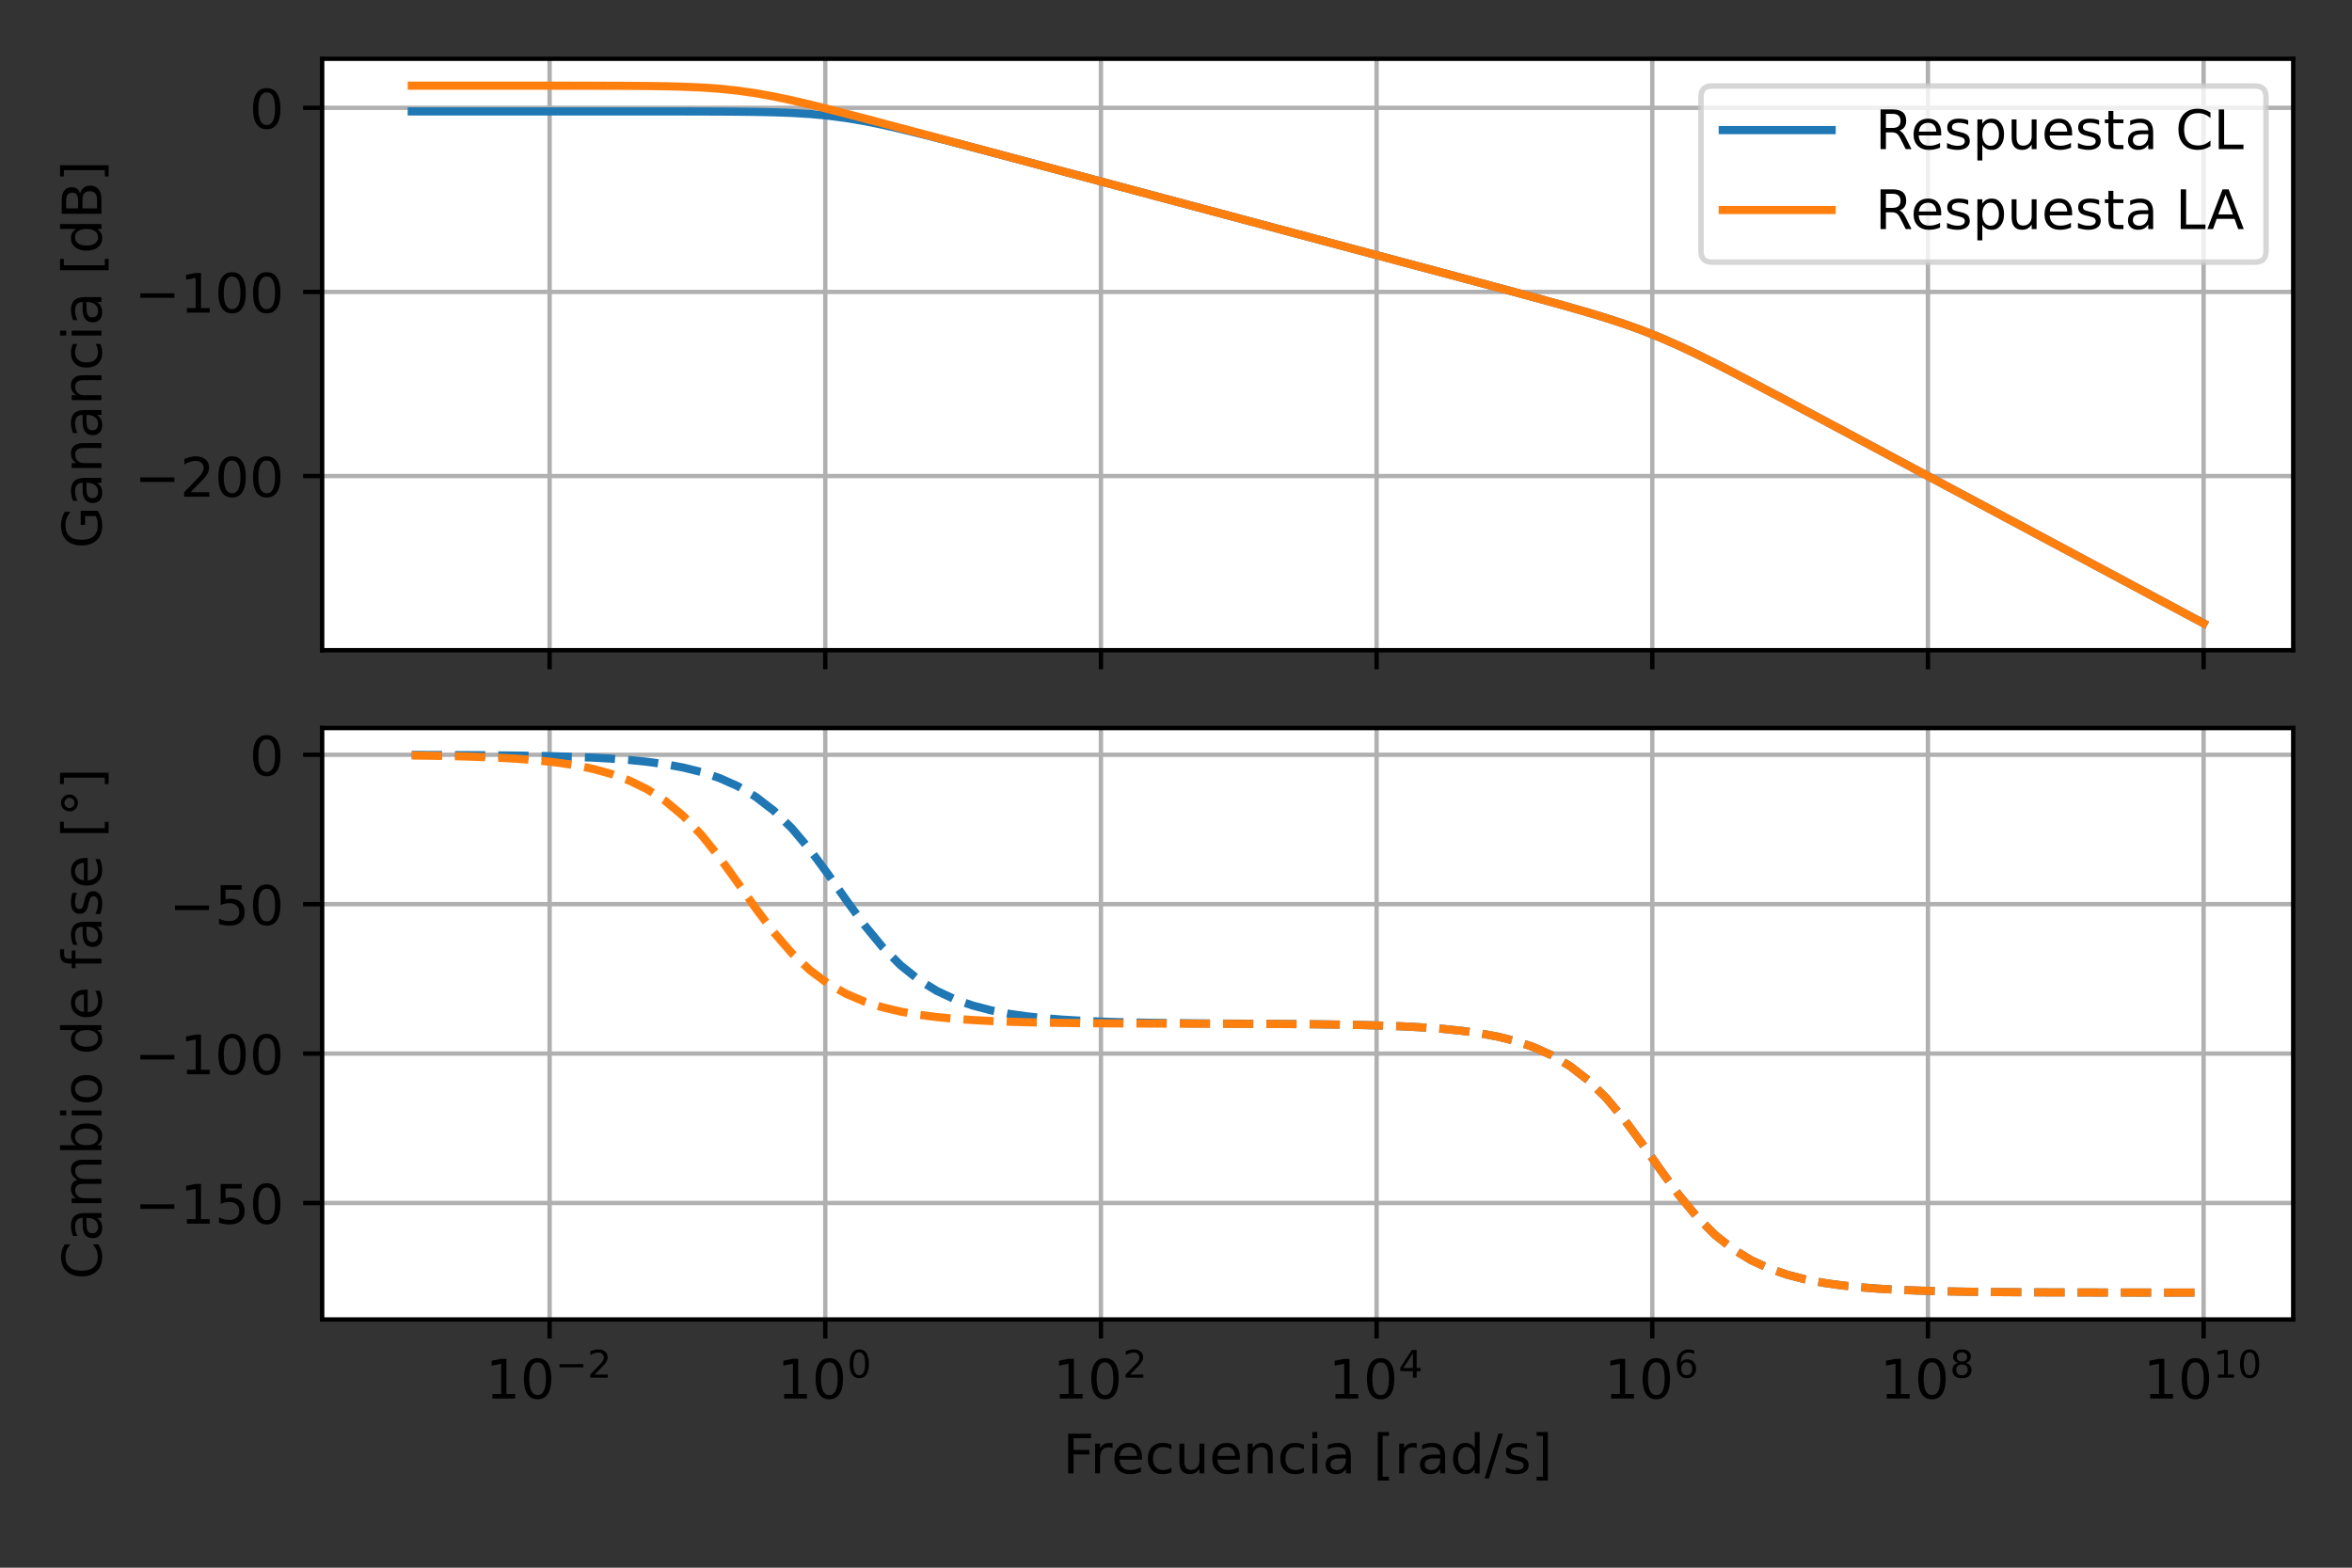 <?xml version="1.0" encoding="utf-8" standalone="no"?>
<!DOCTYPE svg PUBLIC "-//W3C//DTD SVG 1.1//EN"
  "http://www.w3.org/Graphics/SVG/1.1/DTD/svg11.dtd">
<!-- Created with matplotlib (https://matplotlib.org/) -->
<svg height="288pt" version="1.1" viewBox="0 0 432 288" width="432pt" xmlns="http://www.w3.org/2000/svg" xmlns:xlink="http://www.w3.org/1999/xlink">
 <rect x="0" y="0" width="432" height="288" fill="#333333" stroke="none"/>
 <defs>
  <style type="text/css">*{stroke-linecap:butt;stroke-linejoin:round;}</style>
 </defs>
 <g id="figure_1">
  <g id="patch_1">
   <path d="M 0 288 
L 432 288 
L 432 0 
L 0 0 
z
" style="fill:none;"/>
  </g>
  <g id="axes_1">
   <g id="patch_2">
    <path d="M 59.175 119.45 
L 421.2 119.45 
L 421.2 10.8 
L 59.175 10.8 
z
" style="fill:#ffffff;"/>
   </g>
   <g id="matplotlib.axis_1">
    <g id="xtick_1">
     <g id="line2d_1">
      <path clip-path="url(#pd50d0e140b)" d="M 100.947 119.45 
L 100.947 10.8 
" style="fill:none;stroke:#b0b0b0;stroke-linecap:square;stroke-width:0.8;"/>
     </g>
     <g id="line2d_2">
      <defs>
       <path d="M 0 0 
L 0 3.5 
" id="m0ab492d898" style="stroke:#000000;stroke-width:0.8;"/>
      </defs>
      <g>
       <use style="stroke:#000000;stroke-width:0.8;" x="100.947" xlink:href="#m0ab492d898" y="119.45"/>
      </g>
     </g>
    </g>
    <g id="xtick_2">
     <g id="line2d_3">
      <path clip-path="url(#pd50d0e140b)" d="M 151.58 119.45 
L 151.58 10.8 
" style="fill:none;stroke:#b0b0b0;stroke-linecap:square;stroke-width:0.8;"/>
     </g>
     <g id="line2d_4">
      <g>
       <use style="stroke:#000000;stroke-width:0.8;" x="151.58" xlink:href="#m0ab492d898" y="119.45"/>
      </g>
     </g>
    </g>
    <g id="xtick_3">
     <g id="line2d_5">
      <path clip-path="url(#pd50d0e140b)" d="M 202.213 119.45 
L 202.213 10.8 
" style="fill:none;stroke:#b0b0b0;stroke-linecap:square;stroke-width:0.8;"/>
     </g>
     <g id="line2d_6">
      <g>
       <use style="stroke:#000000;stroke-width:0.8;" x="202.213" xlink:href="#m0ab492d898" y="119.45"/>
      </g>
     </g>
    </g>
    <g id="xtick_4">
     <g id="line2d_7">
      <path clip-path="url(#pd50d0e140b)" d="M 252.846 119.45 
L 252.846 10.8 
" style="fill:none;stroke:#b0b0b0;stroke-linecap:square;stroke-width:0.8;"/>
     </g>
     <g id="line2d_8">
      <g>
       <use style="stroke:#000000;stroke-width:0.8;" x="252.846" xlink:href="#m0ab492d898" y="119.45"/>
      </g>
     </g>
    </g>
    <g id="xtick_5">
     <g id="line2d_9">
      <path clip-path="url(#pd50d0e140b)" d="M 303.479 119.45 
L 303.479 10.8 
" style="fill:none;stroke:#b0b0b0;stroke-linecap:square;stroke-width:0.8;"/>
     </g>
     <g id="line2d_10">
      <g>
       <use style="stroke:#000000;stroke-width:0.8;" x="303.479" xlink:href="#m0ab492d898" y="119.45"/>
      </g>
     </g>
    </g>
    <g id="xtick_6">
     <g id="line2d_11">
      <path clip-path="url(#pd50d0e140b)" d="M 354.111 119.45 
L 354.111 10.8 
" style="fill:none;stroke:#b0b0b0;stroke-linecap:square;stroke-width:0.8;"/>
     </g>
     <g id="line2d_12">
      <g>
       <use style="stroke:#000000;stroke-width:0.8;" x="354.111" xlink:href="#m0ab492d898" y="119.45"/>
      </g>
     </g>
    </g>
    <g id="xtick_7">
     <g id="line2d_13">
      <path clip-path="url(#pd50d0e140b)" d="M 404.744 119.45 
L 404.744 10.8 
" style="fill:none;stroke:#b0b0b0;stroke-linecap:square;stroke-width:0.8;"/>
     </g>
     <g id="line2d_14">
      <g>
       <use style="stroke:#000000;stroke-width:0.8;" x="404.744" xlink:href="#m0ab492d898" y="119.45"/>
      </g>
     </g>
    </g>
   </g>
   <g id="matplotlib.axis_2">
    <g id="ytick_1">
     <g id="line2d_15">
      <path clip-path="url(#pd50d0e140b)" d="M 59.175 87.454 
L 421.2 87.454 
" style="fill:none;stroke:#b0b0b0;stroke-linecap:square;stroke-width:0.8;"/>
     </g>
     <g id="line2d_16">
      <defs>
       <path d="M 0 0 
L -3.5 0 
" id="med9f3ea900" style="stroke:#000000;stroke-width:0.8;"/>
      </defs>
      <g>
       <use style="stroke:#000000;stroke-width:0.8;" x="59.175" xlink:href="#med9f3ea900" y="87.454"/>
      </g>
     </g>
     <g id="text_1">
      <!-- −200 -->
      <g transform="translate(24.708 91.253)scale(0.1 -0.1)">
       <defs>
        <path d="M 10.594 35.5 
L 73.188 35.5 
L 73.188 27.203 
L 10.594 27.203 
z
" id="DejaVuSans-8722"/>
        <path d="M 19.188 8.297 
L 53.609 8.297 
L 53.609 0 
L 7.328 0 
L 7.328 8.297 
Q 12.938 14.109 22.625 23.891 
Q 32.328 33.688 34.812 36.531 
Q 39.547 41.844 41.422 45.531 
Q 43.312 49.219 43.312 52.781 
Q 43.312 58.594 39.234 62.25 
Q 35.156 65.922 28.609 65.922 
Q 23.969 65.922 18.812 64.312 
Q 13.672 62.703 7.812 59.422 
L 7.812 69.391 
Q 13.766 71.781 18.938 73 
Q 24.125 74.219 28.422 74.219 
Q 39.75 74.219 46.484 68.547 
Q 53.219 62.891 53.219 53.422 
Q 53.219 48.922 51.531 44.891 
Q 49.859 40.875 45.406 35.406 
Q 44.188 33.984 37.641 27.219 
Q 31.109 20.453 19.188 8.297 
z
" id="DejaVuSans-50"/>
        <path d="M 31.781 66.406 
Q 24.172 66.406 20.328 58.906 
Q 16.5 51.422 16.5 36.375 
Q 16.5 21.391 20.328 13.891 
Q 24.172 6.391 31.781 6.391 
Q 39.453 6.391 43.281 13.891 
Q 47.125 21.391 47.125 36.375 
Q 47.125 51.422 43.281 58.906 
Q 39.453 66.406 31.781 66.406 
z
M 31.781 74.219 
Q 44.047 74.219 50.516 64.516 
Q 56.984 54.828 56.984 36.375 
Q 56.984 17.969 50.516 8.266 
Q 44.047 -1.422 31.781 -1.422 
Q 19.531 -1.422 13.062 8.266 
Q 6.594 17.969 6.594 36.375 
Q 6.594 54.828 13.062 64.516 
Q 19.531 74.219 31.781 74.219 
z
" id="DejaVuSans-48"/>
       </defs>
       <use xlink:href="#DejaVuSans-8722"/>
       <use x="83.789" xlink:href="#DejaVuSans-50"/>
       <use x="147.412" xlink:href="#DejaVuSans-48"/>
       <use x="211.035" xlink:href="#DejaVuSans-48"/>
      </g>
     </g>
    </g>
    <g id="ytick_2">
     <g id="line2d_17">
      <path clip-path="url(#pd50d0e140b)" d="M 59.175 53.633 
L 421.2 53.633 
" style="fill:none;stroke:#b0b0b0;stroke-linecap:square;stroke-width:0.8;"/>
     </g>
     <g id="line2d_18">
      <g>
       <use style="stroke:#000000;stroke-width:0.8;" x="59.175" xlink:href="#med9f3ea900" y="53.633"/>
      </g>
     </g>
     <g id="text_2">
      <!-- −100 -->
      <g transform="translate(24.708 57.432)scale(0.1 -0.1)">
       <defs>
        <path d="M 12.406 8.297 
L 28.516 8.297 
L 28.516 63.922 
L 10.984 60.406 
L 10.984 69.391 
L 28.422 72.906 
L 38.281 72.906 
L 38.281 8.297 
L 54.391 8.297 
L 54.391 0 
L 12.406 0 
z
" id="DejaVuSans-49"/>
       </defs>
       <use xlink:href="#DejaVuSans-8722"/>
       <use x="83.789" xlink:href="#DejaVuSans-49"/>
       <use x="147.412" xlink:href="#DejaVuSans-48"/>
       <use x="211.035" xlink:href="#DejaVuSans-48"/>
      </g>
     </g>
    </g>
    <g id="ytick_3">
     <g id="line2d_19">
      <path clip-path="url(#pd50d0e140b)" d="M 59.175 19.811 
L 421.2 19.811 
" style="fill:none;stroke:#b0b0b0;stroke-linecap:square;stroke-width:0.8;"/>
     </g>
     <g id="line2d_20">
      <g>
       <use style="stroke:#000000;stroke-width:0.8;" x="59.175" xlink:href="#med9f3ea900" y="19.811"/>
      </g>
     </g>
     <g id="text_3">
      <!-- 0 -->
      <g transform="translate(45.812 23.61)scale(0.1 -0.1)">
       <use xlink:href="#DejaVuSans-48"/>
      </g>
     </g>
    </g>
    <g id="text_4">
     <!-- Ganancia [dB] -->
     <g transform="translate(18.628 100.763)rotate(-90)scale(0.1 -0.1)">
      <defs>
       <path d="M 59.516 10.406 
L 59.516 29.984 
L 43.406 29.984 
L 43.406 38.094 
L 69.281 38.094 
L 69.281 6.781 
Q 63.578 2.734 56.688 0.656 
Q 49.812 -1.422 42 -1.422 
Q 24.906 -1.422 15.25 8.562 
Q 5.609 18.562 5.609 36.375 
Q 5.609 54.25 15.25 64.234 
Q 24.906 74.219 42 74.219 
Q 49.125 74.219 55.547 72.453 
Q 61.969 70.703 67.391 67.281 
L 67.391 56.781 
Q 61.922 61.422 55.766 63.766 
Q 49.609 66.109 42.828 66.109 
Q 29.438 66.109 22.719 58.641 
Q 16.016 51.172 16.016 36.375 
Q 16.016 21.625 22.719 14.156 
Q 29.438 6.688 42.828 6.688 
Q 48.047 6.688 52.141 7.594 
Q 56.25 8.5 59.516 10.406 
z
" id="DejaVuSans-71"/>
       <path d="M 34.281 27.484 
Q 23.391 27.484 19.188 25 
Q 14.984 22.516 14.984 16.5 
Q 14.984 11.719 18.141 8.906 
Q 21.297 6.109 26.703 6.109 
Q 34.188 6.109 38.703 11.406 
Q 43.219 16.703 43.219 25.484 
L 43.219 27.484 
z
M 52.203 31.203 
L 52.203 0 
L 43.219 0 
L 43.219 8.297 
Q 40.141 3.328 35.547 0.953 
Q 30.953 -1.422 24.312 -1.422 
Q 15.922 -1.422 10.953 3.297 
Q 6 8.016 6 15.922 
Q 6 25.141 12.172 29.828 
Q 18.359 34.516 30.609 34.516 
L 43.219 34.516 
L 43.219 35.406 
Q 43.219 41.609 39.141 45 
Q 35.062 48.391 27.688 48.391 
Q 23 48.391 18.547 47.266 
Q 14.109 46.141 10.016 43.891 
L 10.016 52.203 
Q 14.938 54.109 19.578 55.047 
Q 24.219 56 28.609 56 
Q 40.484 56 46.344 49.844 
Q 52.203 43.703 52.203 31.203 
z
" id="DejaVuSans-97"/>
       <path d="M 54.891 33.016 
L 54.891 0 
L 45.906 0 
L 45.906 32.719 
Q 45.906 40.484 42.875 44.328 
Q 39.844 48.188 33.797 48.188 
Q 26.516 48.188 22.312 43.547 
Q 18.109 38.922 18.109 30.906 
L 18.109 0 
L 9.078 0 
L 9.078 54.688 
L 18.109 54.688 
L 18.109 46.188 
Q 21.344 51.125 25.703 53.562 
Q 30.078 56 35.797 56 
Q 45.219 56 50.047 50.172 
Q 54.891 44.344 54.891 33.016 
z
" id="DejaVuSans-110"/>
       <path d="M 48.781 52.594 
L 48.781 44.188 
Q 44.969 46.297 41.141 47.344 
Q 37.312 48.391 33.406 48.391 
Q 24.656 48.391 19.812 42.844 
Q 14.984 37.312 14.984 27.297 
Q 14.984 17.281 19.812 11.734 
Q 24.656 6.203 33.406 6.203 
Q 37.312 6.203 41.141 7.25 
Q 44.969 8.297 48.781 10.406 
L 48.781 2.094 
Q 45.016 0.344 40.984 -0.531 
Q 36.969 -1.422 32.422 -1.422 
Q 20.062 -1.422 12.781 6.344 
Q 5.516 14.109 5.516 27.297 
Q 5.516 40.672 12.859 48.328 
Q 20.219 56 33.016 56 
Q 37.156 56 41.109 55.141 
Q 45.062 54.297 48.781 52.594 
z
" id="DejaVuSans-99"/>
       <path d="M 9.422 54.688 
L 18.406 54.688 
L 18.406 0 
L 9.422 0 
z
M 9.422 75.984 
L 18.406 75.984 
L 18.406 64.594 
L 9.422 64.594 
z
" id="DejaVuSans-105"/>
       <path id="DejaVuSans-32"/>
       <path d="M 8.594 75.984 
L 29.297 75.984 
L 29.297 69 
L 17.578 69 
L 17.578 -6.203 
L 29.297 -6.203 
L 29.297 -13.188 
L 8.594 -13.188 
z
" id="DejaVuSans-91"/>
       <path d="M 45.406 46.391 
L 45.406 75.984 
L 54.391 75.984 
L 54.391 0 
L 45.406 0 
L 45.406 8.203 
Q 42.578 3.328 38.25 0.953 
Q 33.938 -1.422 27.875 -1.422 
Q 17.969 -1.422 11.734 6.484 
Q 5.516 14.406 5.516 27.297 
Q 5.516 40.188 11.734 48.094 
Q 17.969 56 27.875 56 
Q 33.938 56 38.25 53.625 
Q 42.578 51.266 45.406 46.391 
z
M 14.797 27.297 
Q 14.797 17.391 18.875 11.75 
Q 22.953 6.109 30.078 6.109 
Q 37.203 6.109 41.297 11.75 
Q 45.406 17.391 45.406 27.297 
Q 45.406 37.203 41.297 42.844 
Q 37.203 48.484 30.078 48.484 
Q 22.953 48.484 18.875 42.844 
Q 14.797 37.203 14.797 27.297 
z
" id="DejaVuSans-100"/>
       <path d="M 19.672 34.812 
L 19.672 8.109 
L 35.5 8.109 
Q 43.453 8.109 47.281 11.406 
Q 51.125 14.703 51.125 21.484 
Q 51.125 28.328 47.281 31.562 
Q 43.453 34.812 35.5 34.812 
z
M 19.672 64.797 
L 19.672 42.828 
L 34.281 42.828 
Q 41.5 42.828 45.031 45.531 
Q 48.578 48.25 48.578 53.812 
Q 48.578 59.328 45.031 62.062 
Q 41.5 64.797 34.281 64.797 
z
M 9.812 72.906 
L 35.016 72.906 
Q 46.297 72.906 52.391 68.219 
Q 58.5 63.531 58.5 54.891 
Q 58.5 48.188 55.375 44.234 
Q 52.25 40.281 46.188 39.312 
Q 53.469 37.75 57.5 32.781 
Q 61.531 27.828 61.531 20.406 
Q 61.531 10.641 54.891 5.312 
Q 48.25 0 35.984 0 
L 9.812 0 
z
" id="DejaVuSans-66"/>
       <path d="M 30.422 75.984 
L 30.422 -13.188 
L 9.719 -13.188 
L 9.719 -6.203 
L 21.391 -6.203 
L 21.391 69 
L 9.719 69 
L 9.719 75.984 
z
" id="DejaVuSans-93"/>
      </defs>
      <use xlink:href="#DejaVuSans-71"/>
      <use x="77.49" xlink:href="#DejaVuSans-97"/>
      <use x="138.77" xlink:href="#DejaVuSans-110"/>
      <use x="202.148" xlink:href="#DejaVuSans-97"/>
      <use x="263.428" xlink:href="#DejaVuSans-110"/>
      <use x="326.807" xlink:href="#DejaVuSans-99"/>
      <use x="381.787" xlink:href="#DejaVuSans-105"/>
      <use x="409.57" xlink:href="#DejaVuSans-97"/>
      <use x="470.85" xlink:href="#DejaVuSans-32"/>
      <use x="502.637" xlink:href="#DejaVuSans-91"/>
      <use x="541.65" xlink:href="#DejaVuSans-100"/>
      <use x="605.127" xlink:href="#DejaVuSans-66"/>
      <use x="673.73" xlink:href="#DejaVuSans-93"/>
     </g>
    </g>
   </g>
   <g id="line2d_21">
    <path clip-path="url(#pd50d0e140b)" d="M 75.631 20.467 
L 78.955 20.467 
L 82.279 20.467 
L 85.604 20.467 
L 88.928 20.467 
L 92.253 20.467 
L 95.577 20.467 
L 98.901 20.467 
L 102.226 20.467 
L 105.55 20.467 
L 108.874 20.467 
L 112.199 20.467 
L 115.523 20.468 
L 118.848 20.469 
L 122.172 20.471 
L 125.496 20.475 
L 128.821 20.482 
L 132.145 20.494 
L 135.47 20.516 
L 138.794 20.556 
L 142.118 20.626 
L 145.443 20.746 
L 148.767 20.944 
L 152.091 21.248 
L 155.416 21.681 
L 158.74 22.244 
L 162.065 22.919 
L 165.389 23.676 
L 168.713 24.487 
L 172.038 25.332 
L 175.362 26.196 
L 178.686 27.07 
L 182.011 27.951 
L 185.335 28.835 
L 188.66 29.721 
L 191.984 30.608 
L 195.308 31.496 
L 198.633 32.384 
L 201.957 33.272 
L 205.282 34.16 
L 208.606 35.048 
L 211.93 35.936 
L 215.255 36.824 
L 218.579 37.713 
L 221.903 38.601 
L 225.228 39.489 
L 228.552 40.377 
L 231.877 41.266 
L 235.201 42.154 
L 238.525 43.042 
L 241.85 43.93 
L 245.174 44.819 
L 248.498 45.707 
L 251.823 46.595 
L 255.147 47.483 
L 258.472 48.372 
L 261.796 49.261 
L 265.12 50.149 
L 268.445 51.039 
L 271.769 51.929 
L 275.093 52.821 
L 278.418 53.716 
L 281.742 54.617 
L 285.067 55.528 
L 288.391 56.457 
L 291.715 57.417 
L 295.04 58.429 
L 298.364 59.519 
L 301.689 60.717 
L 305.013 62.044 
L 308.337 63.501 
L 311.662 65.069 
L 314.986 66.717 
L 318.31 68.419 
L 321.635 70.152 
L 324.959 71.905 
L 328.284 73.668 
L 331.608 75.438 
L 334.932 77.21 
L 338.257 78.984 
L 341.581 80.76 
L 344.905 82.535 
L 348.23 84.312 
L 351.554 86.088 
L 354.879 87.864 
L 358.203 89.641 
L 361.527 91.417 
L 364.852 93.194 
L 368.176 94.97 
L 371.501 96.747 
L 374.825 98.523 
L 378.149 100.299 
L 381.474 102.076 
L 384.798 103.852 
L 388.122 105.629 
L 391.447 107.405 
L 394.771 109.182 
L 398.096 110.958 
L 401.42 112.735 
L 404.744 114.511 
" style="fill:none;stroke:#1f77b4;stroke-linecap:square;stroke-width:1.5;"/>
   </g>
   <g id="line2d_22">
    <path clip-path="url(#pd50d0e140b)" d="M 75.631 15.739 
L 78.955 15.739 
L 82.279 15.739 
L 85.604 15.739 
L 88.928 15.739 
L 92.253 15.739 
L 95.577 15.739 
L 98.901 15.74 
L 102.226 15.742 
L 105.55 15.744 
L 108.874 15.749 
L 112.199 15.757 
L 115.523 15.772 
L 118.848 15.798 
L 122.172 15.846 
L 125.496 15.93 
L 128.821 16.072 
L 132.145 16.301 
L 135.47 16.645 
L 138.794 17.121 
L 142.118 17.723 
L 145.443 18.428 
L 148.767 19.205 
L 152.091 20.029 
L 155.416 20.881 
L 158.74 21.749 
L 162.065 22.626 
L 165.389 23.508 
L 168.713 24.393 
L 172.038 25.279 
L 175.362 26.167 
L 178.686 27.054 
L 182.011 27.942 
L 185.335 28.83 
L 188.66 29.719 
L 191.984 30.607 
L 195.308 31.495 
L 198.633 32.383 
L 201.957 33.271 
L 205.282 34.16 
L 208.606 35.048 
L 211.93 35.936 
L 215.255 36.824 
L 218.579 37.713 
L 221.903 38.601 
L 225.228 39.489 
L 228.552 40.377 
L 231.877 41.266 
L 235.201 42.154 
L 238.525 43.042 
L 241.85 43.93 
L 245.174 44.819 
L 248.498 45.707 
L 251.823 46.595 
L 255.147 47.483 
L 258.472 48.372 
L 261.796 49.261 
L 265.12 50.149 
L 268.445 51.039 
L 271.769 51.929 
L 275.093 52.821 
L 278.418 53.716 
L 281.742 54.617 
L 285.067 55.528 
L 288.391 56.457 
L 291.715 57.417 
L 295.04 58.429 
L 298.364 59.519 
L 301.689 60.717 
L 305.013 62.044 
L 308.337 63.501 
L 311.662 65.069 
L 314.986 66.717 
L 318.31 68.419 
L 321.635 70.152 
L 324.959 71.905 
L 328.284 73.668 
L 331.608 75.438 
L 334.932 77.21 
L 338.257 78.984 
L 341.581 80.76 
L 344.905 82.535 
L 348.23 84.312 
L 351.554 86.088 
L 354.879 87.864 
L 358.203 89.641 
L 361.527 91.417 
L 364.852 93.194 
L 368.176 94.97 
L 371.501 96.747 
L 374.825 98.523 
L 378.149 100.299 
L 381.474 102.076 
L 384.798 103.852 
L 388.122 105.629 
L 391.447 107.405 
L 394.771 109.182 
L 398.096 110.958 
L 401.42 112.735 
L 404.744 114.511 
" style="fill:none;stroke:#ff7f0e;stroke-linecap:square;stroke-width:1.5;"/>
   </g>
   <g id="patch_3">
    <path d="M 59.175 119.45 
L 59.175 10.8 
" style="fill:none;stroke:#000000;stroke-linecap:square;stroke-linejoin:miter;stroke-width:0.8;"/>
   </g>
   <g id="patch_4">
    <path d="M 421.2 119.45 
L 421.2 10.8 
" style="fill:none;stroke:#000000;stroke-linecap:square;stroke-linejoin:miter;stroke-width:0.8;"/>
   </g>
   <g id="patch_5">
    <path d="M 59.175 119.45 
L 421.2 119.45 
" style="fill:none;stroke:#000000;stroke-linecap:square;stroke-linejoin:miter;stroke-width:0.8;"/>
   </g>
   <g id="patch_6">
    <path d="M 59.175 10.8 
L 421.2 10.8 
" style="fill:none;stroke:#000000;stroke-linecap:square;stroke-linejoin:miter;stroke-width:0.8;"/>
   </g>
   <g id="legend_1">
    <g id="patch_7">
     <path d="M 314.427 48.156 
L 414.2 48.156 
Q 416.2 48.156 416.2 46.156 
L 416.2 17.8 
Q 416.2 15.8 414.2 15.8 
L 314.427 15.8 
Q 312.427 15.8 312.427 17.8 
L 312.427 46.156 
Q 312.427 48.156 314.427 48.156 
z
" style="fill:#ffffff;opacity:0.8;stroke:#cccccc;stroke-linejoin:miter;"/>
    </g>
    <g id="line2d_23">
     <path d="M 316.427 23.898 
L 336.427 23.898 
" style="fill:none;stroke:#1f77b4;stroke-linecap:square;stroke-width:1.5;"/>
    </g>
    <g id="line2d_24"/>
    <g id="text_5">
     <!-- Respuesta CL -->
     <g transform="translate(344.427 27.398)scale(0.1 -0.1)">
      <defs>
       <path d="M 44.391 34.188 
Q 47.562 33.109 50.562 29.594 
Q 53.562 26.078 56.594 19.922 
L 66.609 0 
L 56 0 
L 46.688 18.703 
Q 43.062 26.031 39.672 28.422 
Q 36.281 30.812 30.422 30.812 
L 19.672 30.812 
L 19.672 0 
L 9.812 0 
L 9.812 72.906 
L 32.078 72.906 
Q 44.578 72.906 50.734 67.672 
Q 56.891 62.453 56.891 51.906 
Q 56.891 45.016 53.688 40.469 
Q 50.484 35.938 44.391 34.188 
z
M 19.672 64.797 
L 19.672 38.922 
L 32.078 38.922 
Q 39.203 38.922 42.844 42.219 
Q 46.484 45.516 46.484 51.906 
Q 46.484 58.297 42.844 61.547 
Q 39.203 64.797 32.078 64.797 
z
" id="DejaVuSans-82"/>
       <path d="M 56.203 29.594 
L 56.203 25.203 
L 14.891 25.203 
Q 15.484 15.922 20.484 11.062 
Q 25.484 6.203 34.422 6.203 
Q 39.594 6.203 44.453 7.469 
Q 49.312 8.734 54.109 11.281 
L 54.109 2.781 
Q 49.266 0.734 44.188 -0.344 
Q 39.109 -1.422 33.891 -1.422 
Q 20.797 -1.422 13.156 6.188 
Q 5.516 13.812 5.516 26.812 
Q 5.516 40.234 12.766 48.109 
Q 20.016 56 32.328 56 
Q 43.359 56 49.781 48.891 
Q 56.203 41.797 56.203 29.594 
z
M 47.219 32.234 
Q 47.125 39.594 43.094 43.984 
Q 39.062 48.391 32.422 48.391 
Q 24.906 48.391 20.391 44.141 
Q 15.875 39.891 15.188 32.172 
z
" id="DejaVuSans-101"/>
       <path d="M 44.281 53.078 
L 44.281 44.578 
Q 40.484 46.531 36.375 47.5 
Q 32.281 48.484 27.875 48.484 
Q 21.188 48.484 17.844 46.438 
Q 14.5 44.391 14.5 40.281 
Q 14.5 37.156 16.891 35.375 
Q 19.281 33.594 26.516 31.984 
L 29.594 31.297 
Q 39.156 29.25 43.188 25.516 
Q 47.219 21.781 47.219 15.094 
Q 47.219 7.469 41.188 3.016 
Q 35.156 -1.422 24.609 -1.422 
Q 20.219 -1.422 15.453 -0.562 
Q 10.688 0.297 5.422 2 
L 5.422 11.281 
Q 10.406 8.688 15.234 7.391 
Q 20.062 6.109 24.812 6.109 
Q 31.156 6.109 34.562 8.281 
Q 37.984 10.453 37.984 14.406 
Q 37.984 18.062 35.516 20.016 
Q 33.062 21.969 24.703 23.781 
L 21.578 24.516 
Q 13.234 26.266 9.516 29.906 
Q 5.812 33.547 5.812 39.891 
Q 5.812 47.609 11.281 51.797 
Q 16.75 56 26.812 56 
Q 31.781 56 36.172 55.266 
Q 40.578 54.547 44.281 53.078 
z
" id="DejaVuSans-115"/>
       <path d="M 18.109 8.203 
L 18.109 -20.797 
L 9.078 -20.797 
L 9.078 54.688 
L 18.109 54.688 
L 18.109 46.391 
Q 20.953 51.266 25.266 53.625 
Q 29.594 56 35.594 56 
Q 45.562 56 51.781 48.094 
Q 58.016 40.188 58.016 27.297 
Q 58.016 14.406 51.781 6.484 
Q 45.562 -1.422 35.594 -1.422 
Q 29.594 -1.422 25.266 0.953 
Q 20.953 3.328 18.109 8.203 
z
M 48.688 27.297 
Q 48.688 37.203 44.609 42.844 
Q 40.531 48.484 33.406 48.484 
Q 26.266 48.484 22.188 42.844 
Q 18.109 37.203 18.109 27.297 
Q 18.109 17.391 22.188 11.75 
Q 26.266 6.109 33.406 6.109 
Q 40.531 6.109 44.609 11.75 
Q 48.688 17.391 48.688 27.297 
z
" id="DejaVuSans-112"/>
       <path d="M 8.5 21.578 
L 8.5 54.688 
L 17.484 54.688 
L 17.484 21.922 
Q 17.484 14.156 20.5 10.266 
Q 23.531 6.391 29.594 6.391 
Q 36.859 6.391 41.078 11.031 
Q 45.312 15.672 45.312 23.688 
L 45.312 54.688 
L 54.297 54.688 
L 54.297 0 
L 45.312 0 
L 45.312 8.406 
Q 42.047 3.422 37.719 1 
Q 33.406 -1.422 27.688 -1.422 
Q 18.266 -1.422 13.375 4.438 
Q 8.5 10.297 8.5 21.578 
z
M 31.109 56 
z
" id="DejaVuSans-117"/>
       <path d="M 18.312 70.219 
L 18.312 54.688 
L 36.812 54.688 
L 36.812 47.703 
L 18.312 47.703 
L 18.312 18.016 
Q 18.312 11.328 20.141 9.422 
Q 21.969 7.516 27.594 7.516 
L 36.812 7.516 
L 36.812 0 
L 27.594 0 
Q 17.188 0 13.234 3.875 
Q 9.281 7.766 9.281 18.016 
L 9.281 47.703 
L 2.688 47.703 
L 2.688 54.688 
L 9.281 54.688 
L 9.281 70.219 
z
" id="DejaVuSans-116"/>
       <path d="M 64.406 67.281 
L 64.406 56.891 
Q 59.422 61.531 53.781 63.812 
Q 48.141 66.109 41.797 66.109 
Q 29.297 66.109 22.656 58.469 
Q 16.016 50.828 16.016 36.375 
Q 16.016 21.969 22.656 14.328 
Q 29.297 6.688 41.797 6.688 
Q 48.141 6.688 53.781 8.984 
Q 59.422 11.281 64.406 15.922 
L 64.406 5.609 
Q 59.234 2.094 53.438 0.328 
Q 47.656 -1.422 41.219 -1.422 
Q 24.656 -1.422 15.125 8.703 
Q 5.609 18.844 5.609 36.375 
Q 5.609 53.953 15.125 64.078 
Q 24.656 74.219 41.219 74.219 
Q 47.75 74.219 53.531 72.484 
Q 59.328 70.75 64.406 67.281 
z
" id="DejaVuSans-67"/>
       <path d="M 9.812 72.906 
L 19.672 72.906 
L 19.672 8.297 
L 55.172 8.297 
L 55.172 0 
L 9.812 0 
z
" id="DejaVuSans-76"/>
      </defs>
      <use xlink:href="#DejaVuSans-82"/>
      <use x="64.982" xlink:href="#DejaVuSans-101"/>
      <use x="126.506" xlink:href="#DejaVuSans-115"/>
      <use x="178.605" xlink:href="#DejaVuSans-112"/>
      <use x="242.082" xlink:href="#DejaVuSans-117"/>
      <use x="305.461" xlink:href="#DejaVuSans-101"/>
      <use x="366.984" xlink:href="#DejaVuSans-115"/>
      <use x="419.084" xlink:href="#DejaVuSans-116"/>
      <use x="458.293" xlink:href="#DejaVuSans-97"/>
      <use x="519.572" xlink:href="#DejaVuSans-32"/>
      <use x="551.359" xlink:href="#DejaVuSans-67"/>
      <use x="621.184" xlink:href="#DejaVuSans-76"/>
     </g>
    </g>
    <g id="line2d_25">
     <path d="M 316.427 38.577 
L 336.427 38.577 
" style="fill:none;stroke:#ff7f0e;stroke-linecap:square;stroke-width:1.5;"/>
    </g>
    <g id="line2d_26"/>
    <g id="text_6">
     <!-- Respuesta LA -->
     <g transform="translate(344.427 42.077)scale(0.1 -0.1)">
      <defs>
       <path d="M 34.188 63.188 
L 20.797 26.906 
L 47.609 26.906 
z
M 28.609 72.906 
L 39.797 72.906 
L 67.578 0 
L 57.328 0 
L 50.688 18.703 
L 17.828 18.703 
L 11.188 0 
L 0.781 0 
z
" id="DejaVuSans-65"/>
      </defs>
      <use xlink:href="#DejaVuSans-82"/>
      <use x="64.982" xlink:href="#DejaVuSans-101"/>
      <use x="126.506" xlink:href="#DejaVuSans-115"/>
      <use x="178.605" xlink:href="#DejaVuSans-112"/>
      <use x="242.082" xlink:href="#DejaVuSans-117"/>
      <use x="305.461" xlink:href="#DejaVuSans-101"/>
      <use x="366.984" xlink:href="#DejaVuSans-115"/>
      <use x="419.084" xlink:href="#DejaVuSans-116"/>
      <use x="458.293" xlink:href="#DejaVuSans-97"/>
      <use x="519.572" xlink:href="#DejaVuSans-32"/>
      <use x="551.359" xlink:href="#DejaVuSans-76"/>
      <use x="609.322" xlink:href="#DejaVuSans-65"/>
     </g>
    </g>
   </g>
  </g>
  <g id="axes_2">
   <g id="patch_8">
    <path d="M 59.175 242.4 
L 421.2 242.4 
L 421.2 133.75 
L 59.175 133.75 
z
" style="fill:#ffffff;"/>
   </g>
   <g id="matplotlib.axis_3">
    <g id="xtick_8">
     <g id="line2d_27">
      <path clip-path="url(#pb5a2ae3f78)" d="M 100.947 242.4 
L 100.947 133.75 
" style="fill:none;stroke:#b0b0b0;stroke-linecap:square;stroke-width:0.8;"/>
     </g>
     <g id="line2d_28">
      <g>
       <use style="stroke:#000000;stroke-width:0.8;" x="100.947" xlink:href="#m0ab492d898" y="242.4"/>
      </g>
     </g>
     <g id="text_7">
      <!-- $\mathdefault{10^{-2}}$ -->
      <g transform="translate(89.197 256.998)scale(0.1 -0.1)">
       <use transform="translate(0 0.766)" xlink:href="#DejaVuSans-49"/>
       <use transform="translate(63.623 0.766)" xlink:href="#DejaVuSans-48"/>
       <use transform="translate(128.203 39.047)scale(0.7)" xlink:href="#DejaVuSans-8722"/>
       <use transform="translate(186.855 39.047)scale(0.7)" xlink:href="#DejaVuSans-50"/>
      </g>
     </g>
    </g>
    <g id="xtick_9">
     <g id="line2d_29">
      <path clip-path="url(#pb5a2ae3f78)" d="M 151.58 242.4 
L 151.58 133.75 
" style="fill:none;stroke:#b0b0b0;stroke-linecap:square;stroke-width:0.8;"/>
     </g>
     <g id="line2d_30">
      <g>
       <use style="stroke:#000000;stroke-width:0.8;" x="151.58" xlink:href="#m0ab492d898" y="242.4"/>
      </g>
     </g>
     <g id="text_8">
      <!-- $\mathdefault{10^{0}}$ -->
      <g transform="translate(142.78 256.998)scale(0.1 -0.1)">
       <use transform="translate(0 0.766)" xlink:href="#DejaVuSans-49"/>
       <use transform="translate(63.623 0.766)" xlink:href="#DejaVuSans-48"/>
       <use transform="translate(128.203 39.047)scale(0.7)" xlink:href="#DejaVuSans-48"/>
      </g>
     </g>
    </g>
    <g id="xtick_10">
     <g id="line2d_31">
      <path clip-path="url(#pb5a2ae3f78)" d="M 202.213 242.4 
L 202.213 133.75 
" style="fill:none;stroke:#b0b0b0;stroke-linecap:square;stroke-width:0.8;"/>
     </g>
     <g id="line2d_32">
      <g>
       <use style="stroke:#000000;stroke-width:0.8;" x="202.213" xlink:href="#m0ab492d898" y="242.4"/>
      </g>
     </g>
     <g id="text_9">
      <!-- $\mathdefault{10^{2}}$ -->
      <g transform="translate(193.413 256.998)scale(0.1 -0.1)">
       <use transform="translate(0 0.766)" xlink:href="#DejaVuSans-49"/>
       <use transform="translate(63.623 0.766)" xlink:href="#DejaVuSans-48"/>
       <use transform="translate(128.203 39.047)scale(0.7)" xlink:href="#DejaVuSans-50"/>
      </g>
     </g>
    </g>
    <g id="xtick_11">
     <g id="line2d_33">
      <path clip-path="url(#pb5a2ae3f78)" d="M 252.846 242.4 
L 252.846 133.75 
" style="fill:none;stroke:#b0b0b0;stroke-linecap:square;stroke-width:0.8;"/>
     </g>
     <g id="line2d_34">
      <g>
       <use style="stroke:#000000;stroke-width:0.8;" x="252.846" xlink:href="#m0ab492d898" y="242.4"/>
      </g>
     </g>
     <g id="text_10">
      <!-- $\mathdefault{10^{4}}$ -->
      <g transform="translate(244.046 256.998)scale(0.1 -0.1)">
       <defs>
        <path d="M 37.797 64.312 
L 12.891 25.391 
L 37.797 25.391 
z
M 35.203 72.906 
L 47.609 72.906 
L 47.609 25.391 
L 58.016 25.391 
L 58.016 17.188 
L 47.609 17.188 
L 47.609 0 
L 37.797 0 
L 37.797 17.188 
L 4.891 17.188 
L 4.891 26.703 
z
" id="DejaVuSans-52"/>
       </defs>
       <use transform="translate(0 0.684)" xlink:href="#DejaVuSans-49"/>
       <use transform="translate(63.623 0.684)" xlink:href="#DejaVuSans-48"/>
       <use transform="translate(128.203 38.966)scale(0.7)" xlink:href="#DejaVuSans-52"/>
      </g>
     </g>
    </g>
    <g id="xtick_12">
     <g id="line2d_35">
      <path clip-path="url(#pb5a2ae3f78)" d="M 303.479 242.4 
L 303.479 133.75 
" style="fill:none;stroke:#b0b0b0;stroke-linecap:square;stroke-width:0.8;"/>
     </g>
     <g id="line2d_36">
      <g>
       <use style="stroke:#000000;stroke-width:0.8;" x="303.479" xlink:href="#m0ab492d898" y="242.4"/>
      </g>
     </g>
     <g id="text_11">
      <!-- $\mathdefault{10^{6}}$ -->
      <g transform="translate(294.679 256.998)scale(0.1 -0.1)">
       <defs>
        <path d="M 33.016 40.375 
Q 26.375 40.375 22.484 35.828 
Q 18.609 31.297 18.609 23.391 
Q 18.609 15.531 22.484 10.953 
Q 26.375 6.391 33.016 6.391 
Q 39.656 6.391 43.531 10.953 
Q 47.406 15.531 47.406 23.391 
Q 47.406 31.297 43.531 35.828 
Q 39.656 40.375 33.016 40.375 
z
M 52.594 71.297 
L 52.594 62.312 
Q 48.875 64.062 45.094 64.984 
Q 41.312 65.922 37.594 65.922 
Q 27.828 65.922 22.672 59.328 
Q 17.531 52.734 16.797 39.406 
Q 19.672 43.656 24.016 45.922 
Q 28.375 48.188 33.594 48.188 
Q 44.578 48.188 50.953 41.516 
Q 57.328 34.859 57.328 23.391 
Q 57.328 12.156 50.688 5.359 
Q 44.047 -1.422 33.016 -1.422 
Q 20.359 -1.422 13.672 8.266 
Q 6.984 17.969 6.984 36.375 
Q 6.984 53.656 15.188 63.938 
Q 23.391 74.219 37.203 74.219 
Q 40.922 74.219 44.703 73.484 
Q 48.484 72.75 52.594 71.297 
z
" id="DejaVuSans-54"/>
       </defs>
       <use transform="translate(0 0.766)" xlink:href="#DejaVuSans-49"/>
       <use transform="translate(63.623 0.766)" xlink:href="#DejaVuSans-48"/>
       <use transform="translate(128.203 39.047)scale(0.7)" xlink:href="#DejaVuSans-54"/>
      </g>
     </g>
    </g>
    <g id="xtick_13">
     <g id="line2d_37">
      <path clip-path="url(#pb5a2ae3f78)" d="M 354.111 242.4 
L 354.111 133.75 
" style="fill:none;stroke:#b0b0b0;stroke-linecap:square;stroke-width:0.8;"/>
     </g>
     <g id="line2d_38">
      <g>
       <use style="stroke:#000000;stroke-width:0.8;" x="354.111" xlink:href="#m0ab492d898" y="242.4"/>
      </g>
     </g>
     <g id="text_12">
      <!-- $\mathdefault{10^{8}}$ -->
      <g transform="translate(345.311 256.998)scale(0.1 -0.1)">
       <defs>
        <path d="M 31.781 34.625 
Q 24.75 34.625 20.719 30.859 
Q 16.703 27.094 16.703 20.516 
Q 16.703 13.922 20.719 10.156 
Q 24.75 6.391 31.781 6.391 
Q 38.812 6.391 42.859 10.172 
Q 46.922 13.969 46.922 20.516 
Q 46.922 27.094 42.891 30.859 
Q 38.875 34.625 31.781 34.625 
z
M 21.922 38.812 
Q 15.578 40.375 12.031 44.719 
Q 8.5 49.078 8.5 55.328 
Q 8.5 64.062 14.719 69.141 
Q 20.953 74.219 31.781 74.219 
Q 42.672 74.219 48.875 69.141 
Q 55.078 64.062 55.078 55.328 
Q 55.078 49.078 51.531 44.719 
Q 48 40.375 41.703 38.812 
Q 48.828 37.156 52.797 32.312 
Q 56.781 27.484 56.781 20.516 
Q 56.781 9.906 50.312 4.234 
Q 43.844 -1.422 31.781 -1.422 
Q 19.734 -1.422 13.25 4.234 
Q 6.781 9.906 6.781 20.516 
Q 6.781 27.484 10.781 32.312 
Q 14.797 37.156 21.922 38.812 
z
M 18.312 54.391 
Q 18.312 48.734 21.844 45.562 
Q 25.391 42.391 31.781 42.391 
Q 38.141 42.391 41.719 45.562 
Q 45.312 48.734 45.312 54.391 
Q 45.312 60.062 41.719 63.234 
Q 38.141 66.406 31.781 66.406 
Q 25.391 66.406 21.844 63.234 
Q 18.312 60.062 18.312 54.391 
z
" id="DejaVuSans-56"/>
       </defs>
       <use transform="translate(0 0.766)" xlink:href="#DejaVuSans-49"/>
       <use transform="translate(63.623 0.766)" xlink:href="#DejaVuSans-48"/>
       <use transform="translate(128.203 39.047)scale(0.7)" xlink:href="#DejaVuSans-56"/>
      </g>
     </g>
    </g>
    <g id="xtick_14">
     <g id="line2d_39">
      <path clip-path="url(#pb5a2ae3f78)" d="M 404.744 242.4 
L 404.744 133.75 
" style="fill:none;stroke:#b0b0b0;stroke-linecap:square;stroke-width:0.8;"/>
     </g>
     <g id="line2d_40">
      <g>
       <use style="stroke:#000000;stroke-width:0.8;" x="404.744" xlink:href="#m0ab492d898" y="242.4"/>
      </g>
     </g>
     <g id="text_13">
      <!-- $\mathdefault{10^{10}}$ -->
      <g transform="translate(393.694 256.998)scale(0.1 -0.1)">
       <use transform="translate(0 0.766)" xlink:href="#DejaVuSans-49"/>
       <use transform="translate(63.623 0.766)" xlink:href="#DejaVuSans-48"/>
       <use transform="translate(128.203 39.047)scale(0.7)" xlink:href="#DejaVuSans-49"/>
       <use transform="translate(172.739 39.047)scale(0.7)" xlink:href="#DejaVuSans-48"/>
      </g>
     </g>
    </g>
    <g id="text_14">
     <!-- Frecuencia [rad/s] -->
     <g transform="translate(195.216 270.677)scale(0.1 -0.1)">
      <defs>
       <path d="M 9.812 72.906 
L 51.703 72.906 
L 51.703 64.594 
L 19.672 64.594 
L 19.672 43.109 
L 48.578 43.109 
L 48.578 34.812 
L 19.672 34.812 
L 19.672 0 
L 9.812 0 
z
" id="DejaVuSans-70"/>
       <path d="M 41.109 46.297 
Q 39.594 47.172 37.812 47.578 
Q 36.031 48 33.891 48 
Q 26.266 48 22.188 43.047 
Q 18.109 38.094 18.109 28.812 
L 18.109 0 
L 9.078 0 
L 9.078 54.688 
L 18.109 54.688 
L 18.109 46.188 
Q 20.953 51.172 25.484 53.578 
Q 30.031 56 36.531 56 
Q 37.453 56 38.578 55.875 
Q 39.703 55.766 41.062 55.516 
z
" id="DejaVuSans-114"/>
       <path d="M 25.391 72.906 
L 33.688 72.906 
L 8.297 -9.281 
L 0 -9.281 
z
" id="DejaVuSans-47"/>
      </defs>
      <use xlink:href="#DejaVuSans-70"/>
      <use x="50.27" xlink:href="#DejaVuSans-114"/>
      <use x="89.133" xlink:href="#DejaVuSans-101"/>
      <use x="150.656" xlink:href="#DejaVuSans-99"/>
      <use x="205.637" xlink:href="#DejaVuSans-117"/>
      <use x="269.016" xlink:href="#DejaVuSans-101"/>
      <use x="330.539" xlink:href="#DejaVuSans-110"/>
      <use x="393.918" xlink:href="#DejaVuSans-99"/>
      <use x="448.898" xlink:href="#DejaVuSans-105"/>
      <use x="476.682" xlink:href="#DejaVuSans-97"/>
      <use x="537.961" xlink:href="#DejaVuSans-32"/>
      <use x="569.748" xlink:href="#DejaVuSans-91"/>
      <use x="608.762" xlink:href="#DejaVuSans-114"/>
      <use x="649.875" xlink:href="#DejaVuSans-97"/>
      <use x="711.154" xlink:href="#DejaVuSans-100"/>
      <use x="774.631" xlink:href="#DejaVuSans-47"/>
      <use x="808.322" xlink:href="#DejaVuSans-115"/>
      <use x="860.422" xlink:href="#DejaVuSans-93"/>
     </g>
    </g>
   </g>
   <g id="matplotlib.axis_4">
    <g id="ytick_4">
     <g id="line2d_41">
      <path clip-path="url(#pb5a2ae3f78)" d="M 59.175 220.998 
L 421.2 220.998 
" style="fill:none;stroke:#b0b0b0;stroke-linecap:square;stroke-width:0.8;"/>
     </g>
     <g id="line2d_42">
      <g>
       <use style="stroke:#000000;stroke-width:0.8;" x="59.175" xlink:href="#med9f3ea900" y="220.998"/>
      </g>
     </g>
     <g id="text_15">
      <!-- −150 -->
      <g transform="translate(24.708 224.797)scale(0.1 -0.1)">
       <defs>
        <path d="M 10.797 72.906 
L 49.516 72.906 
L 49.516 64.594 
L 19.828 64.594 
L 19.828 46.734 
Q 21.969 47.469 24.109 47.828 
Q 26.266 48.188 28.422 48.188 
Q 40.625 48.188 47.75 41.5 
Q 54.891 34.812 54.891 23.391 
Q 54.891 11.625 47.562 5.094 
Q 40.234 -1.422 26.906 -1.422 
Q 22.312 -1.422 17.547 -0.641 
Q 12.797 0.141 7.719 1.703 
L 7.719 11.625 
Q 12.109 9.234 16.797 8.062 
Q 21.484 6.891 26.703 6.891 
Q 35.156 6.891 40.078 11.328 
Q 45.016 15.766 45.016 23.391 
Q 45.016 31 40.078 35.438 
Q 35.156 39.891 26.703 39.891 
Q 22.75 39.891 18.812 39.016 
Q 14.891 38.141 10.797 36.281 
z
" id="DejaVuSans-53"/>
       </defs>
       <use xlink:href="#DejaVuSans-8722"/>
       <use x="83.789" xlink:href="#DejaVuSans-49"/>
       <use x="147.412" xlink:href="#DejaVuSans-53"/>
       <use x="211.035" xlink:href="#DejaVuSans-48"/>
      </g>
     </g>
    </g>
    <g id="ytick_5">
     <g id="line2d_43">
      <path clip-path="url(#pb5a2ae3f78)" d="M 59.175 193.553 
L 421.2 193.553 
" style="fill:none;stroke:#b0b0b0;stroke-linecap:square;stroke-width:0.8;"/>
     </g>
     <g id="line2d_44">
      <g>
       <use style="stroke:#000000;stroke-width:0.8;" x="59.175" xlink:href="#med9f3ea900" y="193.553"/>
      </g>
     </g>
     <g id="text_16">
      <!-- −100 -->
      <g transform="translate(24.708 197.352)scale(0.1 -0.1)">
       <use xlink:href="#DejaVuSans-8722"/>
       <use x="83.789" xlink:href="#DejaVuSans-49"/>
       <use x="147.412" xlink:href="#DejaVuSans-48"/>
       <use x="211.035" xlink:href="#DejaVuSans-48"/>
      </g>
     </g>
    </g>
    <g id="ytick_6">
     <g id="line2d_45">
      <path clip-path="url(#pb5a2ae3f78)" d="M 59.175 166.108 
L 421.2 166.108 
" style="fill:none;stroke:#b0b0b0;stroke-linecap:square;stroke-width:0.8;"/>
     </g>
     <g id="line2d_46">
      <g>
       <use style="stroke:#000000;stroke-width:0.8;" x="59.175" xlink:href="#med9f3ea900" y="166.108"/>
      </g>
     </g>
     <g id="text_17">
      <!-- −50 -->
      <g transform="translate(31.07 169.907)scale(0.1 -0.1)">
       <use xlink:href="#DejaVuSans-8722"/>
       <use x="83.789" xlink:href="#DejaVuSans-53"/>
       <use x="147.412" xlink:href="#DejaVuSans-48"/>
      </g>
     </g>
    </g>
    <g id="ytick_7">
     <g id="line2d_47">
      <path clip-path="url(#pb5a2ae3f78)" d="M 59.175 138.663 
L 421.2 138.663 
" style="fill:none;stroke:#b0b0b0;stroke-linecap:square;stroke-width:0.8;"/>
     </g>
     <g id="line2d_48">
      <g>
       <use style="stroke:#000000;stroke-width:0.8;" x="59.175" xlink:href="#med9f3ea900" y="138.663"/>
      </g>
     </g>
     <g id="text_18">
      <!-- 0 -->
      <g transform="translate(45.812 142.463)scale(0.1 -0.1)">
       <use xlink:href="#DejaVuSans-48"/>
      </g>
     </g>
    </g>
    <g id="text_19">
     <!-- Cambio de fase [°] -->
     <g transform="translate(18.628 235.048)rotate(-90)scale(0.1 -0.1)">
      <defs>
       <path d="M 52 44.188 
Q 55.375 50.25 60.062 53.125 
Q 64.75 56 71.094 56 
Q 79.641 56 84.281 50.016 
Q 88.922 44.047 88.922 33.016 
L 88.922 0 
L 79.891 0 
L 79.891 32.719 
Q 79.891 40.578 77.094 44.375 
Q 74.312 48.188 68.609 48.188 
Q 61.625 48.188 57.562 43.547 
Q 53.516 38.922 53.516 30.906 
L 53.516 0 
L 44.484 0 
L 44.484 32.719 
Q 44.484 40.625 41.703 44.406 
Q 38.922 48.188 33.109 48.188 
Q 26.219 48.188 22.156 43.531 
Q 18.109 38.875 18.109 30.906 
L 18.109 0 
L 9.078 0 
L 9.078 54.688 
L 18.109 54.688 
L 18.109 46.188 
Q 21.188 51.219 25.484 53.609 
Q 29.781 56 35.688 56 
Q 41.656 56 45.828 52.969 
Q 50 49.953 52 44.188 
z
" id="DejaVuSans-109"/>
       <path d="M 48.688 27.297 
Q 48.688 37.203 44.609 42.844 
Q 40.531 48.484 33.406 48.484 
Q 26.266 48.484 22.188 42.844 
Q 18.109 37.203 18.109 27.297 
Q 18.109 17.391 22.188 11.75 
Q 26.266 6.109 33.406 6.109 
Q 40.531 6.109 44.609 11.75 
Q 48.688 17.391 48.688 27.297 
z
M 18.109 46.391 
Q 20.953 51.266 25.266 53.625 
Q 29.594 56 35.594 56 
Q 45.562 56 51.781 48.094 
Q 58.016 40.188 58.016 27.297 
Q 58.016 14.406 51.781 6.484 
Q 45.562 -1.422 35.594 -1.422 
Q 29.594 -1.422 25.266 0.953 
Q 20.953 3.328 18.109 8.203 
L 18.109 0 
L 9.078 0 
L 9.078 75.984 
L 18.109 75.984 
z
" id="DejaVuSans-98"/>
       <path d="M 30.609 48.391 
Q 23.391 48.391 19.188 42.75 
Q 14.984 37.109 14.984 27.297 
Q 14.984 17.484 19.156 11.844 
Q 23.344 6.203 30.609 6.203 
Q 37.797 6.203 41.984 11.859 
Q 46.188 17.531 46.188 27.297 
Q 46.188 37.016 41.984 42.703 
Q 37.797 48.391 30.609 48.391 
z
M 30.609 56 
Q 42.328 56 49.016 48.375 
Q 55.719 40.766 55.719 27.297 
Q 55.719 13.875 49.016 6.219 
Q 42.328 -1.422 30.609 -1.422 
Q 18.844 -1.422 12.172 6.219 
Q 5.516 13.875 5.516 27.297 
Q 5.516 40.766 12.172 48.375 
Q 18.844 56 30.609 56 
z
" id="DejaVuSans-111"/>
       <path d="M 37.109 75.984 
L 37.109 68.5 
L 28.516 68.5 
Q 23.688 68.5 21.797 66.547 
Q 19.922 64.594 19.922 59.516 
L 19.922 54.688 
L 34.719 54.688 
L 34.719 47.703 
L 19.922 47.703 
L 19.922 0 
L 10.891 0 
L 10.891 47.703 
L 2.297 47.703 
L 2.297 54.688 
L 10.891 54.688 
L 10.891 58.5 
Q 10.891 67.625 15.141 71.797 
Q 19.391 75.984 28.609 75.984 
z
" id="DejaVuSans-102"/>
       <path d="M 25 67.922 
Q 21.094 67.922 18.406 65.203 
Q 15.719 62.5 15.719 58.594 
Q 15.719 54.734 18.406 52.078 
Q 21.094 49.422 25 49.422 
Q 28.906 49.422 31.594 52.078 
Q 34.281 54.734 34.281 58.594 
Q 34.281 62.453 31.562 65.188 
Q 28.859 67.922 25 67.922 
z
M 25 74.219 
Q 28.125 74.219 31 73.016 
Q 33.891 71.828 35.984 69.578 
Q 38.234 67.391 39.359 64.594 
Q 40.484 61.812 40.484 58.594 
Q 40.484 52.156 35.969 47.688 
Q 31.453 43.219 24.906 43.219 
Q 18.312 43.219 13.906 47.609 
Q 9.516 52 9.516 58.594 
Q 9.516 65.141 14 69.672 
Q 18.5 74.219 25 74.219 
z
" id="DejaVuSans-176"/>
      </defs>
      <use xlink:href="#DejaVuSans-67"/>
      <use x="69.824" xlink:href="#DejaVuSans-97"/>
      <use x="131.104" xlink:href="#DejaVuSans-109"/>
      <use x="228.516" xlink:href="#DejaVuSans-98"/>
      <use x="291.992" xlink:href="#DejaVuSans-105"/>
      <use x="319.775" xlink:href="#DejaVuSans-111"/>
      <use x="380.957" xlink:href="#DejaVuSans-32"/>
      <use x="412.744" xlink:href="#DejaVuSans-100"/>
      <use x="476.221" xlink:href="#DejaVuSans-101"/>
      <use x="537.744" xlink:href="#DejaVuSans-32"/>
      <use x="569.531" xlink:href="#DejaVuSans-102"/>
      <use x="604.736" xlink:href="#DejaVuSans-97"/>
      <use x="666.016" xlink:href="#DejaVuSans-115"/>
      <use x="718.115" xlink:href="#DejaVuSans-101"/>
      <use x="779.639" xlink:href="#DejaVuSans-32"/>
      <use x="811.426" xlink:href="#DejaVuSans-91"/>
      <use x="850.439" xlink:href="#DejaVuSans-176"/>
      <use x="900.439" xlink:href="#DejaVuSans-93"/>
     </g>
    </g>
   </g>
   <g id="line2d_49">
    <path clip-path="url(#pb5a2ae3f78)" d="M 75.631 138.689 
L 78.955 138.698 
L 82.279 138.71 
L 85.604 138.726 
L 88.928 138.748 
L 92.253 138.778 
L 95.577 138.818 
L 98.901 138.872 
L 102.226 138.946 
L 105.55 139.046 
L 108.874 139.181 
L 112.199 139.363 
L 115.523 139.61 
L 118.848 139.944 
L 122.172 140.396 
L 125.496 141.006 
L 128.821 141.828 
L 132.145 142.933 
L 135.47 144.411 
L 138.794 146.37 
L 142.118 148.924 
L 145.443 152.165 
L 148.767 156.104 
L 152.091 160.601 
L 155.416 165.336 
L 158.74 169.899 
L 162.065 173.947 
L 165.389 177.308 
L 168.713 179.973 
L 172.038 182.024 
L 175.362 183.575 
L 178.686 184.736 
L 182.011 185.601 
L 185.335 186.242 
L 188.66 186.717 
L 191.984 187.069 
L 195.308 187.329 
L 198.633 187.522 
L 201.957 187.665 
L 205.282 187.771 
L 208.606 187.85 
L 211.93 187.909 
L 215.255 187.954 
L 218.579 187.989 
L 221.903 188.017 
L 225.228 188.041 
L 228.552 188.063 
L 231.877 188.084 
L 235.201 188.108 
L 238.525 188.135 
L 241.85 188.169 
L 245.174 188.213 
L 248.498 188.27 
L 251.823 188.346 
L 255.147 188.449 
L 258.472 188.586 
L 261.796 188.772 
L 265.12 189.023 
L 268.445 189.362 
L 271.769 189.82 
L 275.093 190.438 
L 278.418 191.271 
L 281.742 192.392 
L 285.067 193.889 
L 288.391 195.873 
L 291.715 198.457 
L 295.04 201.731 
L 298.364 205.7 
L 301.689 210.215 
L 305.013 214.952 
L 308.337 219.497 
L 311.662 223.516 
L 314.986 226.845 
L 318.31 229.479 
L 321.635 231.505 
L 324.959 233.036 
L 328.284 234.182 
L 331.608 235.034 
L 334.932 235.667 
L 338.257 236.135 
L 341.581 236.482 
L 344.905 236.738 
L 348.23 236.928 
L 351.554 237.068 
L 354.879 237.171 
L 358.203 237.248 
L 361.527 237.304 
L 364.852 237.346 
L 368.176 237.377 
L 371.501 237.4 
L 374.825 237.417 
L 378.149 237.429 
L 381.474 237.438 
L 384.798 237.445 
L 388.122 237.45 
L 391.447 237.454 
L 394.771 237.457 
L 398.096 237.459 
L 401.42 237.46 
L 404.744 237.461 
" style="fill:none;stroke:#1f77b4;stroke-dasharray:5.55,2.4;stroke-dashoffset:0;stroke-width:1.5;"/>
   </g>
   <g id="line2d_50">
    <path clip-path="url(#pb5a2ae3f78)" d="M 75.631 138.789 
L 78.955 138.834 
L 82.279 138.894 
L 85.604 138.975 
L 88.928 139.085 
L 92.253 139.234 
L 95.577 139.435 
L 98.901 139.707 
L 102.226 140.076 
L 105.55 140.573 
L 108.874 141.245 
L 112.199 142.15 
L 115.523 143.364 
L 118.848 144.985 
L 122.172 147.124 
L 125.496 149.893 
L 128.821 153.364 
L 132.145 157.507 
L 135.47 162.123 
L 138.794 166.847 
L 142.118 171.274 
L 145.443 175.11 
L 148.767 178.242 
L 152.091 180.697 
L 155.416 182.574 
L 158.74 183.988 
L 162.065 185.044 
L 165.389 185.829 
L 168.713 186.411 
L 172.038 186.842 
L 175.362 187.161 
L 178.686 187.396 
L 182.011 187.571 
L 185.335 187.7 
L 188.66 187.795 
L 191.984 187.866 
L 195.308 187.918 
L 198.633 187.957 
L 201.957 187.987 
L 205.282 188.009 
L 208.606 188.026 
L 211.93 188.039 
L 215.255 188.05 
L 218.579 188.06 
L 221.903 188.07 
L 225.228 188.08 
L 228.552 188.091 
L 231.877 188.105 
L 235.201 188.123 
L 238.525 188.147 
L 241.85 188.178 
L 245.174 188.219 
L 248.498 188.275 
L 251.823 188.35 
L 255.147 188.451 
L 258.472 188.588 
L 261.796 188.773 
L 265.12 189.024 
L 268.445 189.363 
L 271.769 189.82 
L 275.093 190.438 
L 278.418 191.272 
L 281.742 192.392 
L 285.067 193.889 
L 288.391 195.873 
L 291.715 198.457 
L 295.04 201.731 
L 298.364 205.7 
L 301.689 210.215 
L 305.013 214.952 
L 308.337 219.497 
L 311.662 223.516 
L 314.986 226.845 
L 318.31 229.479 
L 321.635 231.505 
L 324.959 233.036 
L 328.284 234.182 
L 331.608 235.034 
L 334.932 235.667 
L 338.257 236.135 
L 341.581 236.482 
L 344.905 236.738 
L 348.23 236.928 
L 351.554 237.068 
L 354.879 237.171 
L 358.203 237.248 
L 361.527 237.304 
L 364.852 237.346 
L 368.176 237.377 
L 371.501 237.4 
L 374.825 237.417 
L 378.149 237.429 
L 381.474 237.438 
L 384.798 237.445 
L 388.122 237.45 
L 391.447 237.454 
L 394.771 237.457 
L 398.096 237.459 
L 401.42 237.46 
L 404.744 237.461 
" style="fill:none;stroke:#ff7f0e;stroke-dasharray:5.55,2.4;stroke-dashoffset:0;stroke-width:1.5;"/>
   </g>
   <g id="patch_9">
    <path d="M 59.175 242.4 
L 59.175 133.75 
" style="fill:none;stroke:#000000;stroke-linecap:square;stroke-linejoin:miter;stroke-width:0.8;"/>
   </g>
   <g id="patch_10">
    <path d="M 421.2 242.4 
L 421.2 133.75 
" style="fill:none;stroke:#000000;stroke-linecap:square;stroke-linejoin:miter;stroke-width:0.8;"/>
   </g>
   <g id="patch_11">
    <path d="M 59.175 242.4 
L 421.2 242.4 
" style="fill:none;stroke:#000000;stroke-linecap:square;stroke-linejoin:miter;stroke-width:0.8;"/>
   </g>
   <g id="patch_12">
    <path d="M 59.175 133.75 
L 421.2 133.75 
" style="fill:none;stroke:#000000;stroke-linecap:square;stroke-linejoin:miter;stroke-width:0.8;"/>
   </g>
  </g>
 </g>
 <defs>
  <clipPath id="pd50d0e140b">
   <rect height="108.65" width="362.025" x="59.175" y="10.8"/>
  </clipPath>
  <clipPath id="pb5a2ae3f78">
   <rect height="108.65" width="362.025" x="59.175" y="133.75"/>
  </clipPath>
 </defs>
</svg>
